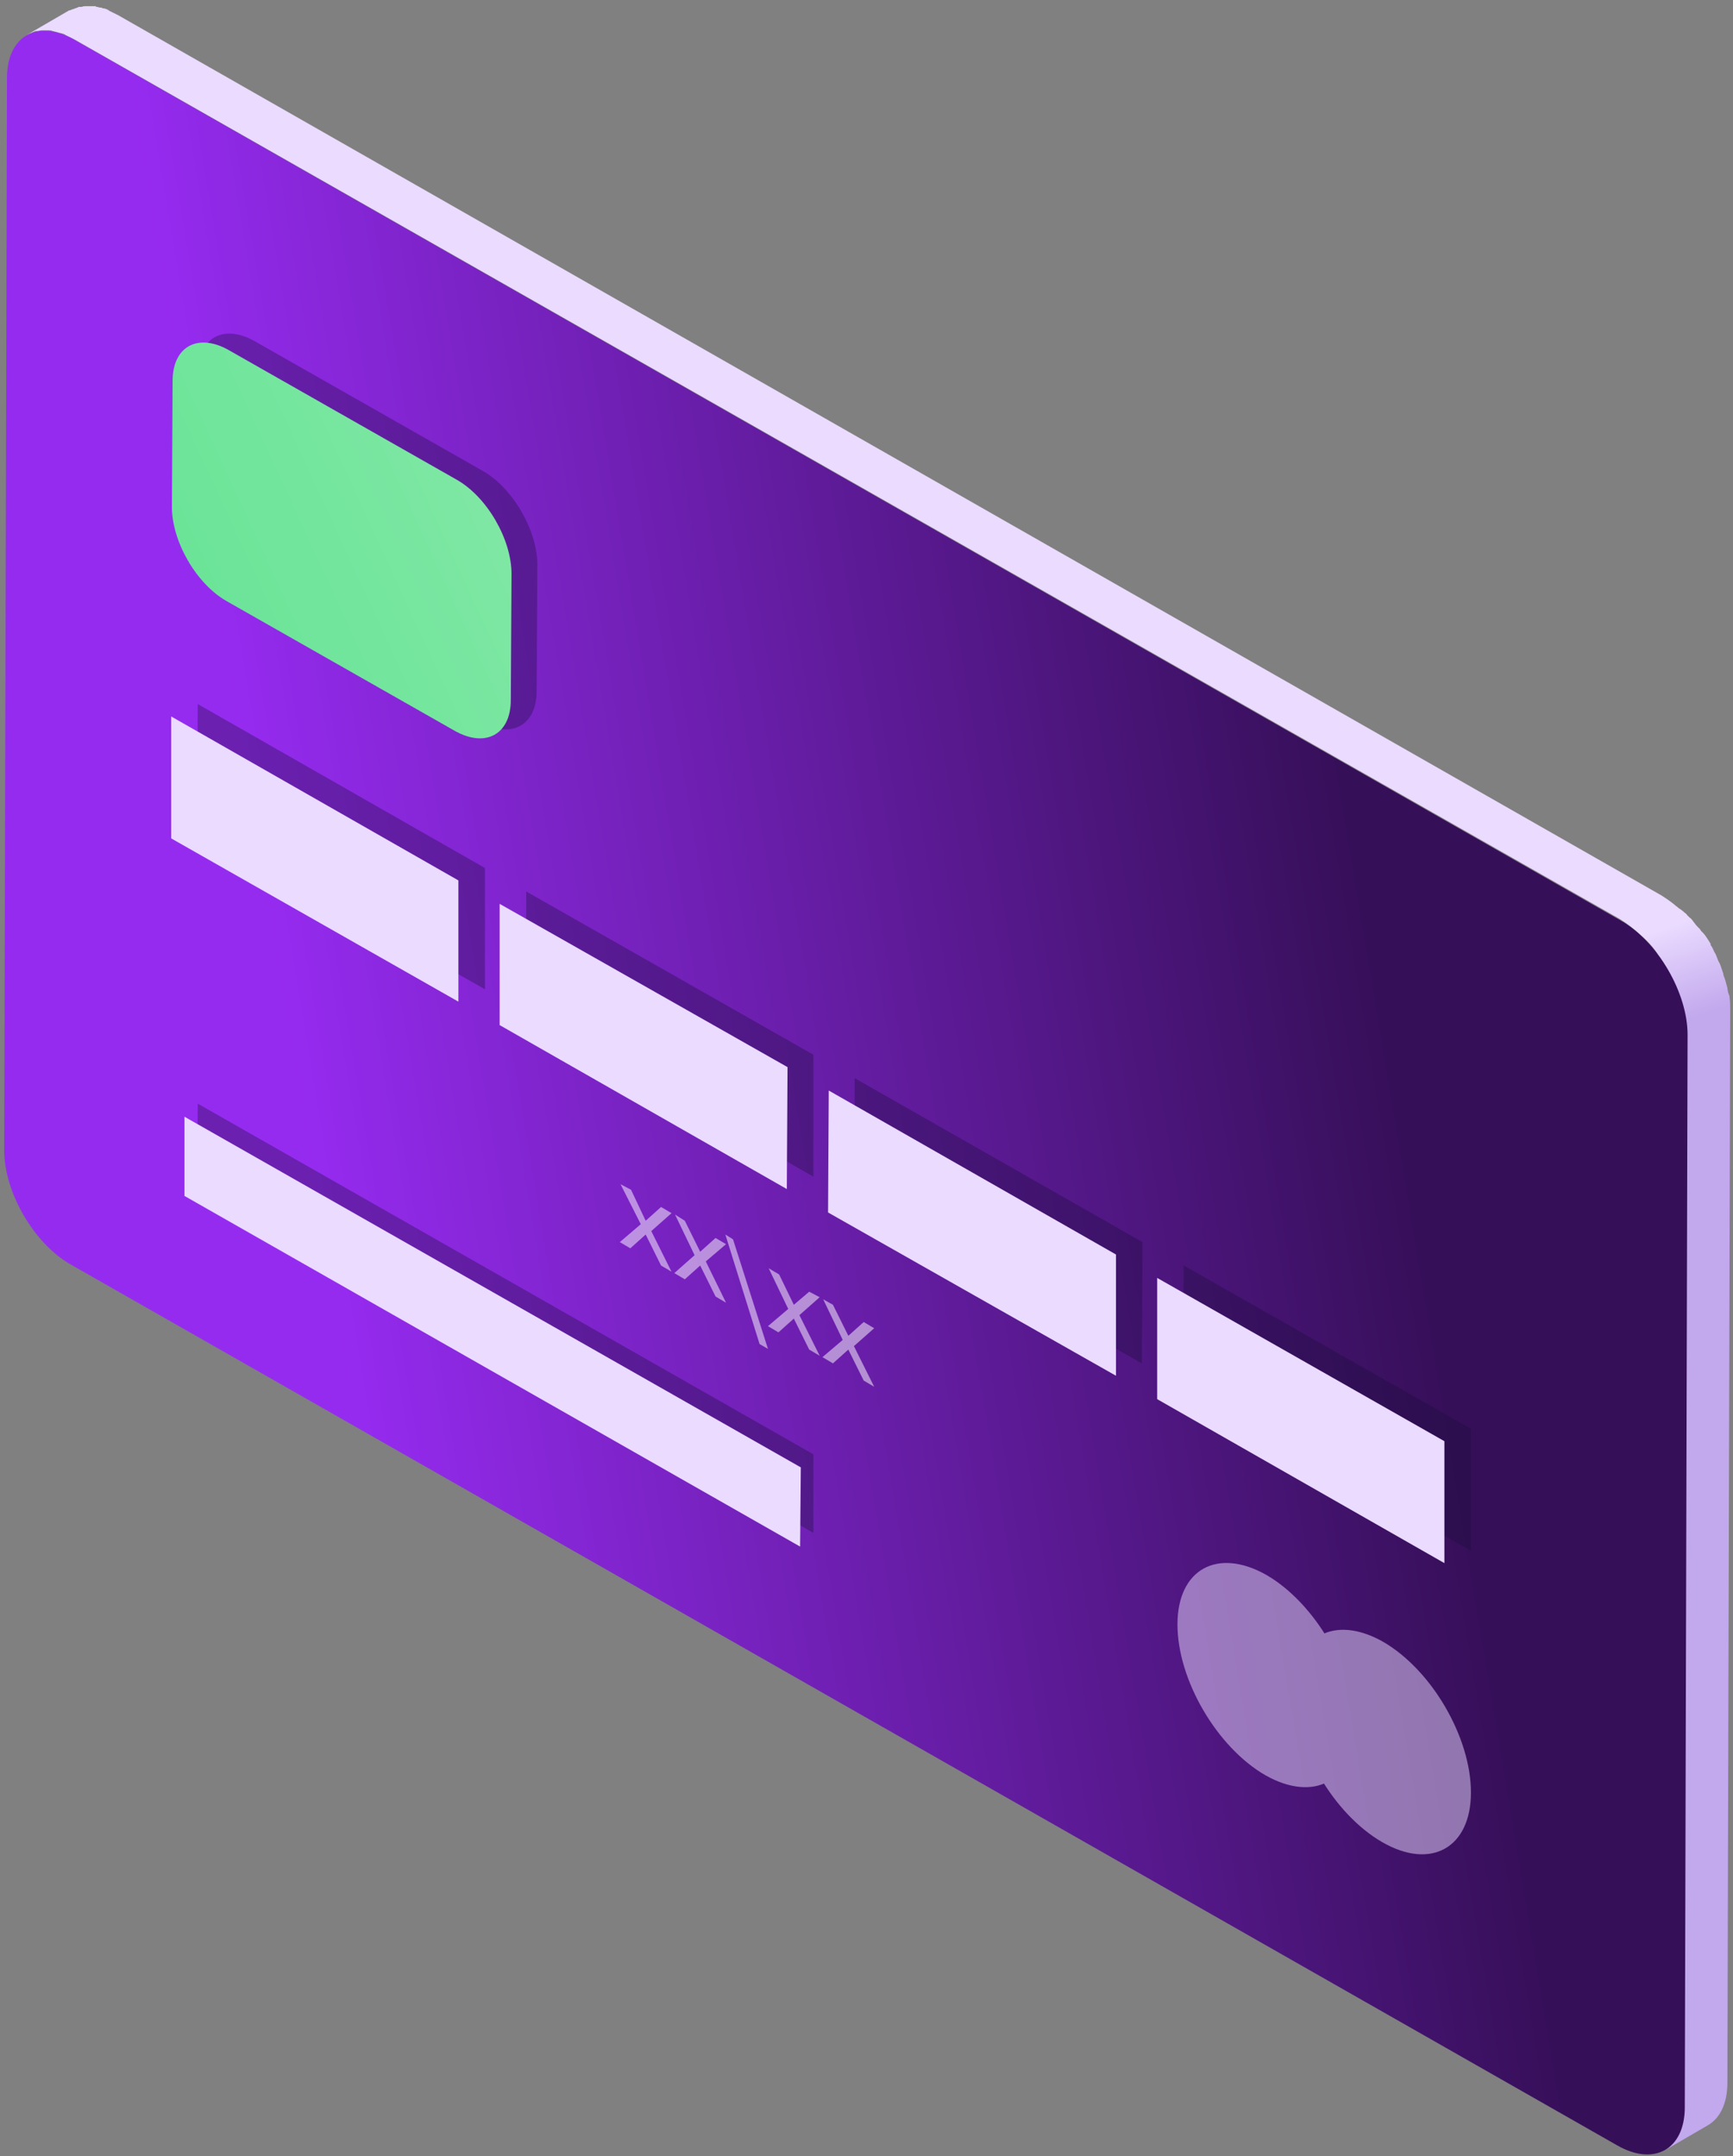<?xml version="1.0" encoding="UTF-8"?>
<svg width="184px" height="229px" viewBox="0 0 184 229" version="1.1" xmlns="http://www.w3.org/2000/svg" xmlns:xlink="http://www.w3.org/1999/xlink">
    <rect x="0" y="0" width="184" height="229" fill="#808080" stroke="none"/>
    <!-- Generator: Sketch 55.1 (78136) - https://sketchapp.com -->
    <title>Group</title>
    <desc>Created with Sketch.</desc>
    <defs>
        <linearGradient x1="72.305%" y1="108.458%" x2="52.758%" y2="34.119%" id="linearGradient-1">
            <stop stop-color="#C2A8ED" offset="68.39%"></stop>
            <stop stop-color="#EADBFF" offset="74.19%"></stop>
            <stop stop-color="#EADBFF" offset="99.89%"></stop>
        </linearGradient>
        <linearGradient x1="81.414%" y1="43.246%" x2="18.646%" y2="56.746%" id="linearGradient-2">
            <stop stop-color="#360F59" offset="0.285%"></stop>
            <stop stop-color="#962BF0" offset="99.82%"></stop>
        </linearGradient>
        <linearGradient x1="-165.147%" y1="171.724%" x2="174.302%" y2="-20.492%" id="linearGradient-3">
            <stop stop-color="#3CDC7C" offset="0%"></stop>
            <stop stop-color="#95EBB1" offset="100%"></stop>
        </linearGradient>
    </defs>
    <g id="💜-Symbols" stroke="none" stroke-width="1" fill="none" fill-rule="evenodd">
        <g id="illustration-/-hero" transform="translate(-206, -115)">
            <g id="illustration" transform="translate(-9, 0)">
                <g id="Group" transform="translate(215, 115)">
                    <path d="M176.803,228.342 L181.329,225.708 C182.59,224.976 183.406,223.44 183.406,221.172 L183.703,107.257 C183.703,106.818 183.703,106.379 183.629,105.867 C183.629,105.794 183.629,105.72 183.555,105.647 C183.555,105.574 183.555,105.501 183.481,105.428 C183.481,105.281 183.406,105.135 183.406,104.916 C183.332,104.623 183.258,104.404 183.184,104.111 C183.184,104.038 183.11,103.965 183.11,103.891 C183.11,103.818 183.11,103.818 183.035,103.745 C183.035,103.599 182.961,103.526 182.961,103.379 C182.887,103.16 182.813,102.94 182.739,102.721 C182.665,102.501 182.59,102.282 182.442,102.062 C182.442,102.062 182.442,102.062 182.442,102.062 C182.442,102.062 182.442,102.062 182.442,102.062 C182.368,101.843 182.294,101.696 182.219,101.477 C182.145,101.258 181.997,101.111 181.923,100.892 C181.848,100.745 181.774,100.526 181.626,100.38 C181.626,100.38 181.626,100.38 181.626,100.306 C181.626,100.306 181.626,100.306 181.626,100.233 C181.477,100.014 181.403,99.867 181.255,99.648 C181.106,99.428 180.958,99.209 180.81,99.063 C180.735,98.989 180.661,98.916 180.587,98.843 C180.587,98.77 180.513,98.77 180.513,98.697 C180.439,98.624 180.365,98.55 180.29,98.477 C180.068,98.258 179.919,98.038 179.697,97.746 C179.623,97.673 179.548,97.526 179.4,97.453 C179.326,97.38 179.252,97.307 179.177,97.234 C179.103,97.16 179.029,97.014 178.881,96.941 C178.658,96.721 178.435,96.575 178.213,96.429 C178.065,96.282 177.916,96.209 177.768,96.063 C177.323,95.697 176.877,95.404 176.432,95.112 L12.539,1.61 C12.242,1.463 11.945,1.317 11.648,1.171 C11.648,1.171 11.574,1.171 11.574,1.097 C11.5,1.097 11.426,1.024 11.426,1.024 C11.277,0.951 11.055,0.878 10.906,0.878 C10.832,0.878 10.832,0.805 10.758,0.805 C10.684,0.805 10.684,0.805 10.61,0.805 C10.535,0.805 10.387,0.732 10.313,0.732 C10.239,0.732 10.165,0.732 10.165,0.658 C10.09,0.658 10.016,0.658 9.942,0.658 C9.868,0.658 9.794,0.658 9.719,0.658 C9.645,0.658 9.645,0.658 9.571,0.658 C9.423,0.658 9.348,0.658 9.2,0.658 C9.2,0.658 9.126,0.658 9.126,0.658 C9.126,0.658 9.126,0.658 9.126,0.658 C8.977,0.658 8.829,0.658 8.681,0.732 C8.681,0.732 8.606,0.732 8.606,0.732 C8.532,0.732 8.532,0.732 8.458,0.732 C8.384,0.732 8.31,0.732 8.235,0.805 C8.161,0.805 8.087,0.878 8.013,0.878 C7.939,0.878 7.939,0.878 7.865,0.951 C7.865,0.951 7.79,0.951 7.79,0.951 C7.642,1.024 7.568,1.024 7.419,1.097 C7.419,1.097 7.419,1.097 7.345,1.097 L2.819,3.731 L2.819,3.731 L2.819,3.731 C2.968,3.658 3.116,3.585 3.265,3.512 C3.339,3.512 3.339,3.512 3.413,3.439 C3.561,3.365 3.635,3.365 3.784,3.292 C3.858,3.292 3.858,3.292 3.932,3.292 C4.081,3.292 4.303,3.219 4.452,3.219 C4.452,3.219 4.526,3.219 4.526,3.219 C4.674,3.219 4.823,3.219 4.971,3.219 C5.045,3.219 5.119,3.219 5.194,3.219 C5.342,3.219 5.416,3.219 5.565,3.292 C5.639,3.292 5.787,3.365 5.861,3.365 C5.935,3.365 6.084,3.439 6.158,3.439 C6.306,3.512 6.529,3.512 6.677,3.585 C6.752,3.585 6.9,3.658 6.974,3.731 C7.271,3.878 7.568,4.024 7.865,4.17 L171.981,97.599 C172.426,97.892 172.871,98.185 173.316,98.55 C173.465,98.697 173.613,98.77 173.761,98.916 C174.058,99.209 174.355,99.428 174.652,99.721 C174.726,99.794 174.8,99.867 174.874,99.941 C175.245,100.306 175.616,100.745 175.913,101.184 C175.913,101.258 175.987,101.258 175.987,101.331 C176.358,101.843 176.655,102.282 176.952,102.867 C176.952,102.867 176.952,102.867 176.952,102.94 C177.248,103.452 177.545,104.038 177.768,104.55 C177.768,104.55 177.768,104.55 177.768,104.55 C177.99,105.135 178.213,105.647 178.361,106.233 C178.361,106.306 178.361,106.306 178.435,106.379 C178.584,106.891 178.732,107.403 178.806,107.915 C178.806,107.988 178.806,108.062 178.881,108.135 C178.955,108.647 179.029,109.232 179.029,109.744 L178.732,223.659 C178.881,226 178.065,227.537 176.803,228.342 Z" id="Path" fill="url(#linearGradient-1)"></path>
                    <path d="M171.684,227.829 C175.616,230.097 178.881,228.268 178.881,223.805 L179.177,109.891 C179.177,105.428 175.987,99.941 172.055,97.746 L7.939,4.243 C4.006,1.975 0.742,3.804 0.742,8.267 L0.445,122.182 C0.445,126.645 3.635,132.132 7.568,134.327 L171.684,227.829 Z" id="Path" fill="url(#linearGradient-2)"></path>
                    <g opacity="0.35" transform="translate(20.774, 35.118)" fill="#190C3A" id="Path">
                        <path d="M30.271,41.557 C33.535,43.386 36.206,41.922 36.206,38.264 L36.281,24.875 C36.281,21.217 33.684,16.681 30.419,14.852 L6.232,1.097 C2.968,-0.732 0.297,0.732 0.297,4.39 L0.223,17.779 C0.223,21.437 2.819,25.973 6.084,27.802 L30.271,41.557 Z"></path>
                    </g>
                    <path d="M48.3,77.626 C51.565,79.455 54.235,77.992 54.235,74.334 L54.31,60.945 C54.31,57.287 51.713,52.75 48.448,50.921 L24.261,37.167 C20.997,35.338 18.326,36.801 18.326,40.459 L18.252,53.848 C18.252,57.506 20.848,62.042 24.113,63.871 L48.3,77.626 Z" id="Path" fill="url(#linearGradient-3)"></path>
                    <g opacity="0.35" transform="translate(20.774, 117.061)" fill="#190C3A" id="Path">
                        <polygon points="65.587 37.386 0.223 0.146 0.148 8.487 65.587 45.727"></polygon>
                    </g>
                    <polygon id="Path" fill="#EADBFF" points="85.026 155.837 19.587 118.597 19.587 127.011 84.952 164.251"></polygon>
                    <g transform="translate(20.774, 74.626)" fill="#190C3A" id="Path" opacity="0.35">
                        <g transform="translate(104.613, 59.262)">
                            <polygon points="0.297 0.512 0.223 13.389 30.79 30.802 30.79 17.852"></polygon>
                        </g>
                        <g transform="translate(69.742, 39.508)">
                            <polygon points="0.223 0.366 0.223 13.316 30.716 30.655 30.79 17.779"></polygon>
                        </g>
                        <g transform="translate(34.871, 19.754)">
                            <polygon points="30.716 17.632 0.223 0.293 0.223 13.169 30.716 30.582"></polygon>
                        </g>
                        <g>
                            <polygon points="0.223 0.146 0.148 13.096 30.716 30.436 30.716 17.559"></polygon>
                        </g>
                    </g>
                    <g transform="translate(17.806, 76.089)" fill="#EADBFF" id="Path">
                        <polygon points="105.058 59.628 105.058 72.504 135.552 89.917 135.552 76.967"></polygon>
                        <polygon points="70.187 39.727 70.113 52.677 100.681 70.017 100.681 57.14"></polygon>
                        <polygon points="65.81 37.24 35.242 19.9 35.242 32.777 65.735 50.19"></polygon>
                        <polygon points="0.371 0 0.371 12.95 30.865 30.289 30.865 17.413"></polygon>
                    </g>
                    <g transform="translate(65.29, 125.109)" fill="#FFFFFF" id="Path" opacity="0.5">
                        <polygon points="1.632 7.463 3.265 5.999 4.897 9.292 6.01 9.95 3.858 5.634 6.01 3.731 4.897 3.073 3.265 4.536 1.706 1.244 0.594 0.658 2.745 4.902 0.519 6.804"></polygon>
                        <polygon points="23.148 19.681 24.781 18.218 26.413 21.51 27.526 22.168 25.374 17.852 27.526 15.95 26.413 15.291 24.781 16.754 23.148 13.462 22.11 12.877 24.187 17.193 22.035 19.022"></polygon>
                        <polygon points="17.361 16.388 18.994 14.925 20.626 18.218 21.739 18.876 19.587 14.559 21.739 12.657 20.626 12.072 18.994 13.462 17.435 10.243 16.323 9.584 18.4 13.901 16.248 15.73"></polygon>
                        <polygon points="12.539 6.512 11.723 5.999 15.358 17.632 16.248 18.144"></polygon>
                        <polygon points="7.419 10.755 9.052 9.292 10.684 12.584 11.797 13.242 9.645 8.853 11.797 7.024 10.684 6.365 9.052 7.828 7.419 4.536 6.381 3.878 8.458 8.194 6.306 10.096"></polygon>
                    </g>
                    <g transform="translate(124.645, 165.348)" fill="#EADBFF" id="Path" opacity="0.5">
                        <g>
                            <path d="M19.142,17.925 C19.142,12.072 14.987,4.902 9.794,1.902 C4.6,-1.024 0.371,1.317 0.371,7.17 C0.371,13.023 4.526,20.193 9.719,23.193 C14.913,26.119 19.142,23.778 19.142,17.925 Z"></path>
                        </g>
                        <g transform="translate(12.613, 7.316)">
                            <path d="M18.919,17.705 C18.919,11.852 14.765,4.682 9.571,1.683 C4.377,-1.244 0.148,1.097 0.148,6.95 C0.148,12.804 4.303,19.973 9.497,22.973 C14.69,25.973 18.919,23.558 18.919,17.705 Z"></path>
                        </g>
                    </g>
                </g>
            </g>
        </g>
    </g>
</svg>